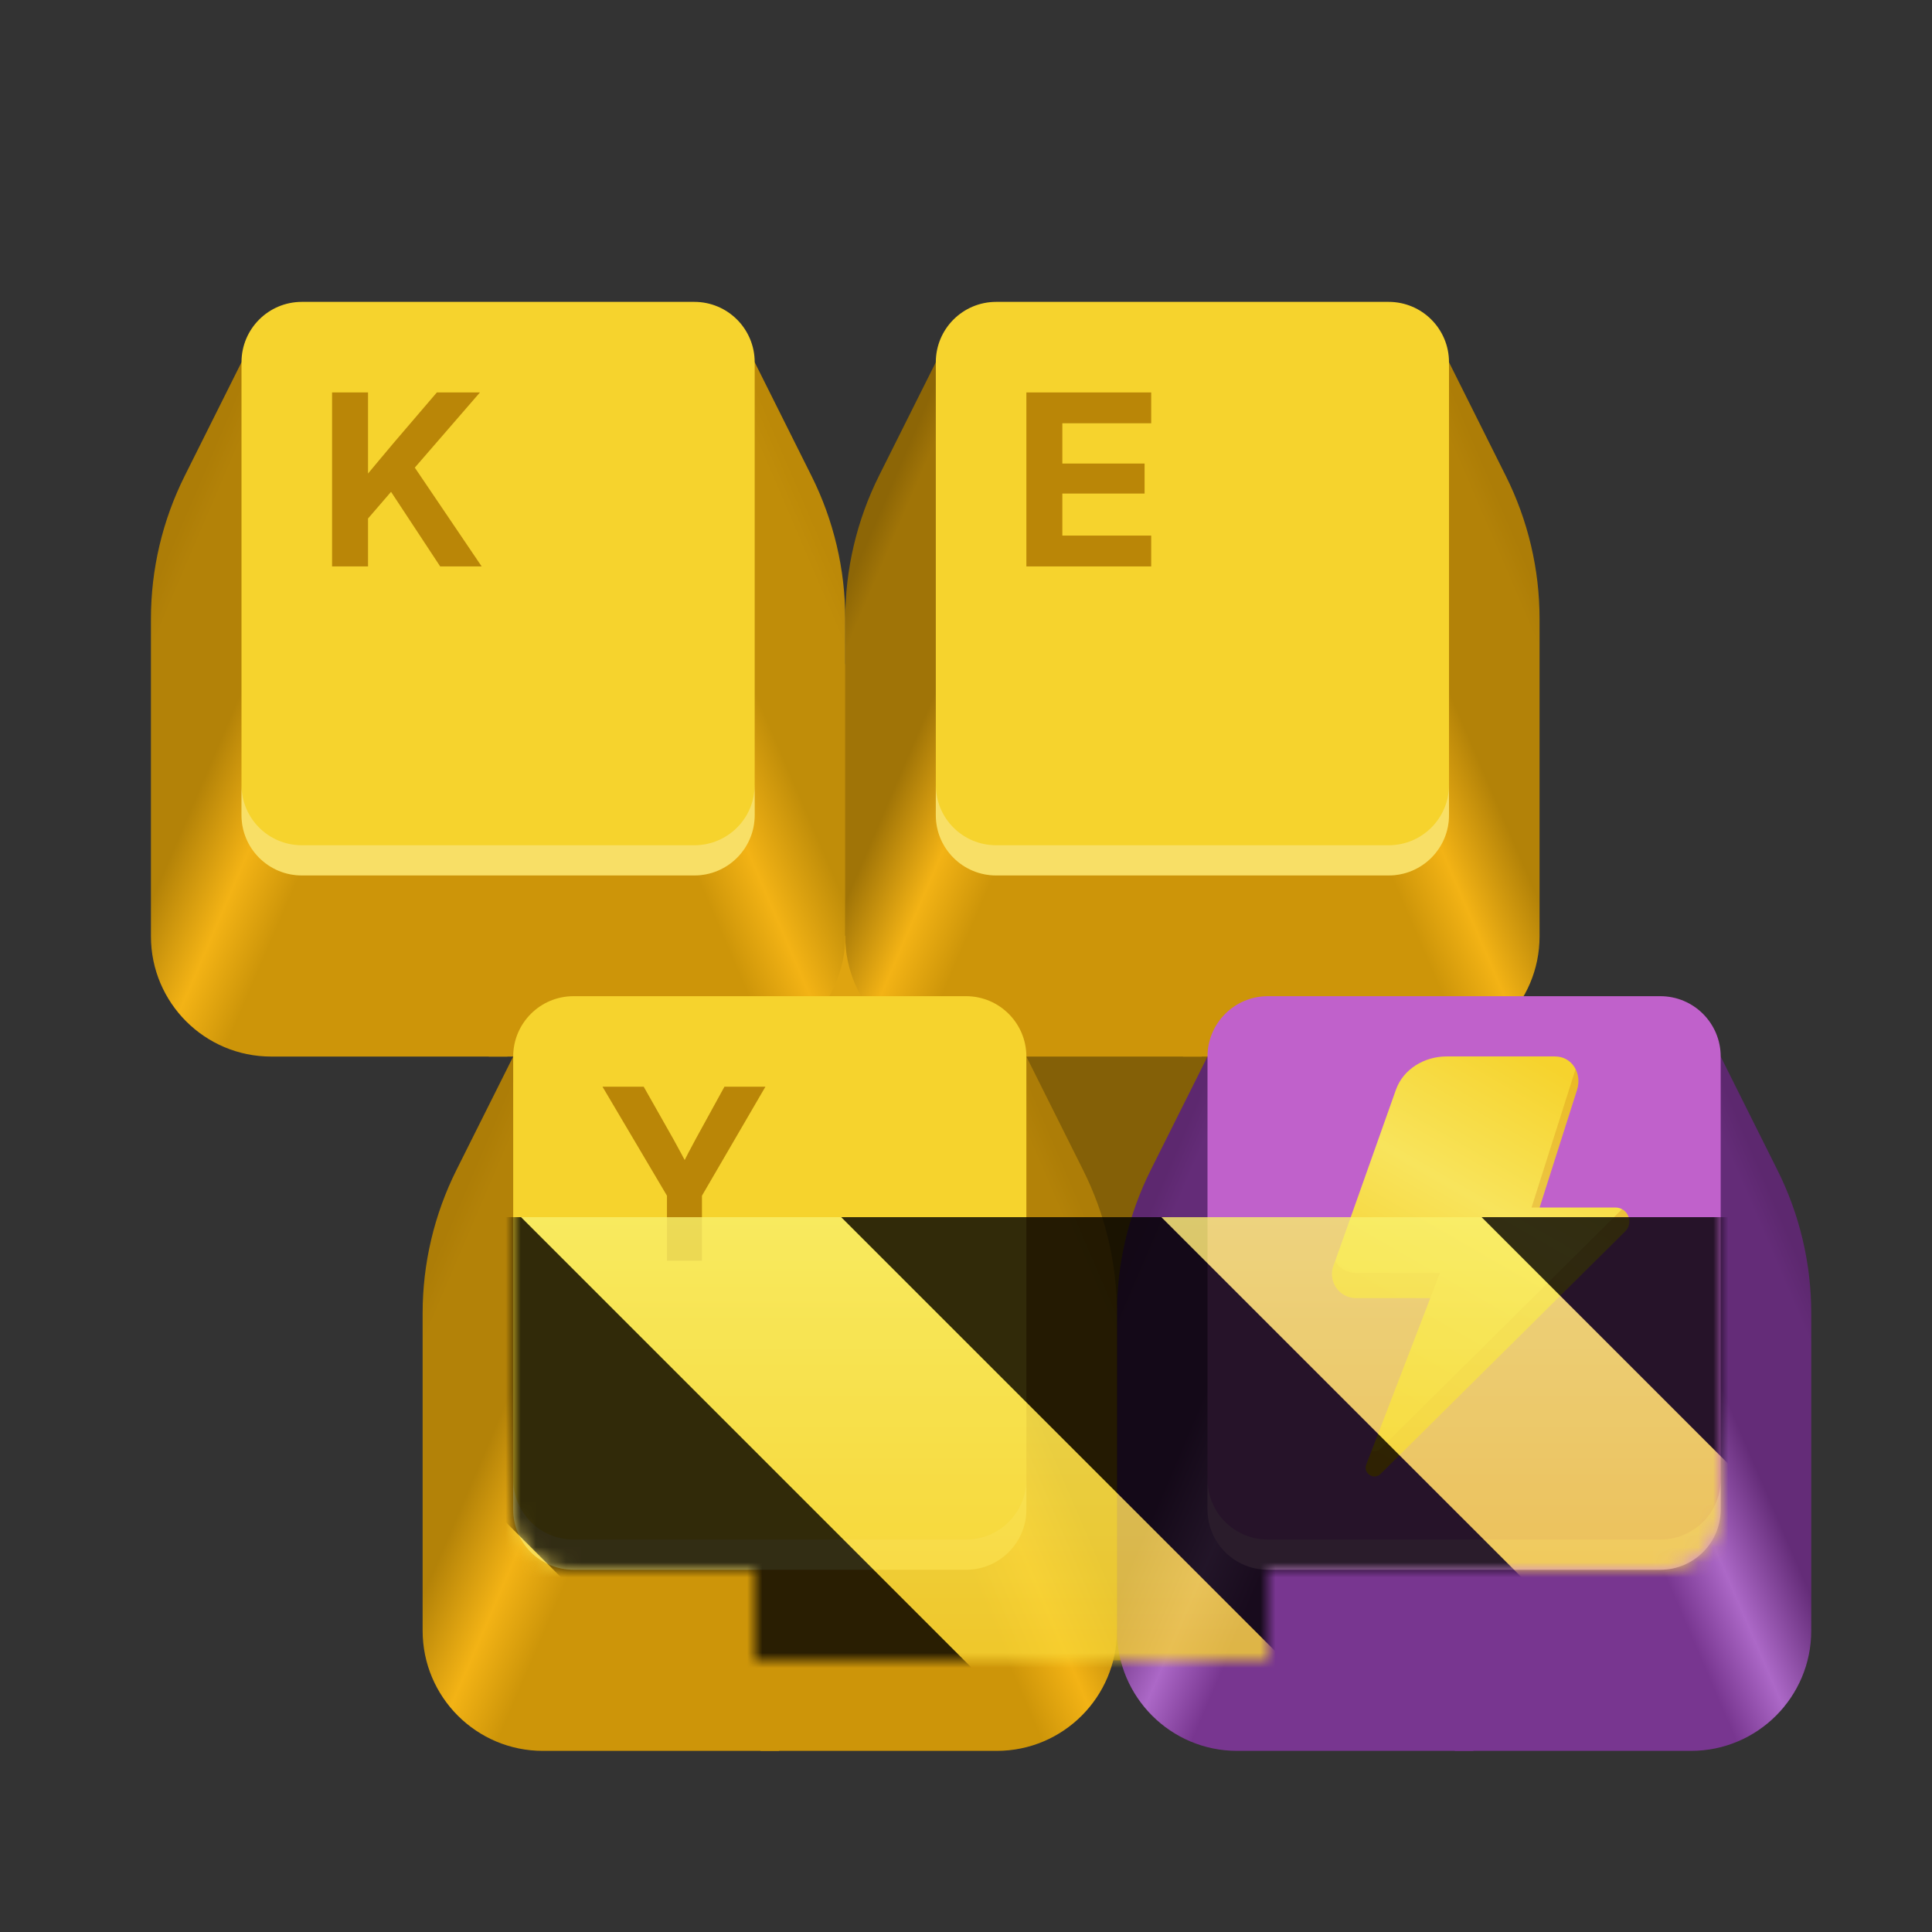 <?xml version="1.0" encoding="UTF-8"?>
<svg height="128px" viewBox="0 0 128 128" width="128px" xmlns="http://www.w3.org/2000/svg" xmlns:xlink="http://www.w3.org/1999/xlink">
    <rect x="0" y="0" width="128" height="128" fill="#333333" stroke="none"/>
    <filter id="a" height="100%" width="100%" x="0%" y="0%">
        <feColorMatrix color-interpolation-filters="sRGB" values="0 0 0 0 1 0 0 0 0 1 0 0 0 0 1 0 0 0 1 0"/>
    </filter>
    <linearGradient id="b" gradientTransform="matrix(-1 0 0 1 -314.458 -221.078)" gradientUnits="userSpaceOnUse" x1="-394.484" x2="-363.052" y1="291.078" y2="277.582">
        <stop offset="0" stop-color="#cd9509"/>
        <stop offset="0.519" stop-color="#cd9509"/>
        <stop offset="0.629" stop-color="#f3b315"/>
        <stop offset="0.764" stop-color="#a07407"/>
        <stop offset="0.955" stop-color="#a07407"/>
        <stop offset="1" stop-color="#8d6606"/>
    </linearGradient>
    <linearGradient id="c" gradientUnits="userSpaceOnUse">
        <stop offset="0" stop-color="#cd9509"/>
        <stop offset="0.519" stop-color="#cd9509"/>
        <stop offset="0.629" stop-color="#f3b315"/>
        <stop offset="0.764" stop-color="#b38208"/>
        <stop offset="0.955" stop-color="#b38208"/>
        <stop offset="1" stop-color="#ad7d07"/>
    </linearGradient>
    <linearGradient id="d" x1="77.974" x2="109.406" xlink:href="#c" y1="70" y2="56.504"/>
    <linearGradient id="e" gradientUnits="userSpaceOnUse">
        <stop offset="0" stop-color="#783690"/>
        <stop offset="0.519" stop-color="#783690"/>
        <stop offset="0.629" stop-color="#ac68c7"/>
        <stop offset="0.764" stop-color="#642c78"/>
        <stop offset="0.955" stop-color="#642c78"/>
        <stop offset="1" stop-color="#5d286f"/>
    </linearGradient>
    <linearGradient id="f" x1="95.974" x2="127.406" xlink:href="#e" y1="116" y2="102.504"/>
    <linearGradient id="g" gradientTransform="matrix(-1 0 0 1 -296.458 -175.078)" x1="-394.484" x2="-363.052" xlink:href="#e" y1="291.078" y2="277.582"/>
    <linearGradient id="h" gradientUnits="userSpaceOnUse" x1="105.123" x2="91.068" y1="71.993" y2="96.337">
        <stop offset="0" stop-color="#f6d32d"/>
        <stop offset="0.36" stop-color="#f8e45c"/>
        <stop offset="1" stop-color="#f5c211"/>
    </linearGradient>
    <linearGradient id="i" gradientTransform="matrix(-1 0 0 1 -360.458 -221.078)" x1="-394.484" x2="-363.052" xlink:href="#c" y1="291.078" y2="277.582"/>
    <linearGradient id="j" gradientUnits="userSpaceOnUse" x1="31.974" x2="63.406" y1="70" y2="56.504">
        <stop offset="0" stop-color="#cd9509"/>
        <stop offset="0.519" stop-color="#cd9509"/>
        <stop offset="0.629" stop-color="#f3b315"/>
        <stop offset="0.764" stop-color="#c08d09"/>
        <stop offset="0.955" stop-color="#c08d09"/>
        <stop offset="1" stop-color="#bc8908"/>
    </linearGradient>
    <linearGradient id="k" gradientTransform="matrix(-1 0 0 1 -342.458 -175.078)" x1="-394.484" x2="-363.052" xlink:href="#c" y1="291.078" y2="277.582"/>
    <linearGradient id="l" x1="49.974" x2="81.406" xlink:href="#c" y1="116" y2="102.504"/>
    <clipPath id="m">
        <rect height="128" width="128"/>
    </clipPath>
    <clipPath id="n">
        <rect height="128" width="128"/>
    </clipPath>
    <mask id="o">
        <g filter="url(#a)">
            <g clip-path="url(#n)" filter="url(#a)">
                <g clip-path="url(#m)">
                    <path d="m 50 44 h 34 v 66 h -34 z m 0 0" fill="#846007"/>
                    <path d="m 54 62 h 4 v 6 h -4 z m 0 0" fill="#dfa410"/>
                    <path d="m 79.617 24 v 46 h -15.652 c -4.398 0 -7.965 -3.566 -7.965 -7.965 v -21.035 c 0 -3.289 0.766 -6.531 2.234 -9.473 l 3.766 -7.527 z m 0 0" fill="url(#b)"/>
                    <path d="m 78.383 24 v 46 h 15.652 c 4.398 0 7.965 -3.566 7.965 -7.965 v -21.035 c 0 -3.289 -0.766 -6.531 -2.238 -9.473 l -3.762 -7.527 z m 0 0" fill="url(#d)"/>
                    <path d="m 66 20 h 26 c 2.211 0 4 1.789 4 4 v 30 c 0 2.211 -1.789 4 -4 4 h -26 c -2.211 0 -4 -1.789 -4 -4 v -30 c 0 -2.211 1.789 -4 4 -4 z m 0 0" fill="#f6d32d"/>
                    <path d="m 62 52 v 2 c 0 2.215 1.785 4 4 4 h 26 c 2.215 0 4 -1.785 4 -4 v -2 c 0 2.215 -1.785 4 -4 4 h -26 c -2.215 0 -4 -1.785 -4 -4 z m 0 0" fill="#ffffff" fill-opacity="0.271"/>
                    <path d="m 96.383 70 v 46 h 15.652 c 4.398 0 7.965 -3.566 7.965 -7.965 v -21.035 c 0 -3.289 -0.766 -6.531 -2.238 -9.473 l -3.762 -7.527 z m 0 0" fill="url(#f)"/>
                    <path d="m 97.617 70 v 46 h -15.652 c -4.398 0 -7.965 -3.566 -7.965 -7.965 v -21.035 c 0 -3.289 0.766 -6.531 2.234 -9.473 l 3.766 -7.527 z m 0 0" fill="url(#g)"/>
                    <path d="m 84 66 h 26 c 2.211 0 4 1.789 4 4 v 30 c 0 2.211 -1.789 4 -4 4 h -26 c -2.211 0 -4 -1.789 -4 -4 v -30 c 0 -2.211 1.789 -4 4 -4 z m 0 0" fill="#c061cb"/>
                    <path d="m 80 98 v 2 c 0 2.215 1.785 4 4 4 h 26 c 2.215 0 4 -1.785 4 -4 v -2 c 0 2.215 -1.785 4 -4 4 h -26 c -2.215 0 -4 -1.785 -4 -4 z m 0 0" fill="#ffffff" fill-opacity="0.271"/>
                    <path d="m 92.48 72.207 l -4.105 11.578 c -0.449 1.051 0.32 2.215 1.461 2.215 h 4.926 l -4.23 11 c -0.254 0.57 0.453 1.082 0.918 0.664 l 16.188 -16.051 c 0.629 -0.57 0.23 -1.613 -0.617 -1.613 h -5.02 l 2.48 -7.793 c 0.344 -1.09 -0.32 -2.215 -1.461 -2.215 h -7.184 c -1.461 0 -2.871 0.836 -3.355 2.215 z m 0 0" fill="url(#h)"/>
                    <path d="m 104.387 70.832 l -2.918 9.168 h 0.531 l 2.48 -7.793 c 0.152 -0.488 0.105 -0.977 -0.094 -1.375 z m 3.078 9.281 l -16.016 15.887 c -0.18 0.16 -0.395 0.18 -0.578 0.113 l -0.34 0.887 c -0.254 0.57 0.453 1.086 0.918 0.668 l 16.188 -16.055 c 0.504 -0.457 0.348 -1.215 -0.172 -1.5 z m -19.004 3.43 l -0.082 0.242 c -0.449 1.047 0.316 2.215 1.457 2.215 h 4.926 l 0.641 -1.668 h -5.566 c -0.605 0 -1.105 -0.324 -1.371 -0.789 z m 0 0" fill="#bd5000" fill-opacity="0.188"/>
                    <path d="m 33.617 24 v 46 h -15.652 c -4.398 0 -7.965 -3.566 -7.965 -7.965 v -21.035 c 0 -3.289 0.766 -6.531 2.238 -9.473 l 3.762 -7.527 z m 0 0" fill="url(#i)"/>
                    <path d="m 32.383 24 v 46 h 15.652 c 4.398 0 7.965 -3.566 7.965 -7.965 v -21.035 c 0 -3.289 -0.766 -6.531 -2.238 -9.473 l -3.762 -7.527 z m 0 0" fill="url(#j)"/>
                    <path d="m 20 20 h 26 c 2.211 0 4 1.789 4 4 v 30 c 0 2.211 -1.789 4 -4 4 h -26 c -2.211 0 -4 -1.789 -4 -4 v -30 c 0 -2.211 1.789 -4 4 -4 z m 0 0" fill="#f6d32d"/>
                    <path d="m 16 52 v 2 c 0 2.215 1.785 4 4 4 h 26 c 2.215 0 4 -1.785 4 -4 v -2 c 0 2.215 -1.785 4 -4 4 h -26 c -2.215 0 -4 -1.785 -4 -4 z m 0 0" fill="#ffffff" fill-opacity="0.271"/>
                    <path d="m 23.719 35.121 v -2.945 c 0.262 -0.32 0.523 -0.637 0.789 -0.953 c 0.262 -0.316 0.523 -0.629 0.789 -0.945 c 0.266 -0.312 0.531 -0.629 0.797 -0.949 l 2.848 -3.328 h 2.855 l -4.867 5.617 h -0.188 z m -1.719 2.406 v -11.527 h 2.383 v 11.527 z m 7.164 0 l -3.441 -5.223 l 1.43 -1.809 l 4.758 7.031 z m 0 0" fill="#ba8607"/>
                    <path d="m 51.617 70 v 46 h -15.652 c -4.398 0 -7.965 -3.566 -7.965 -7.965 v -21.035 c 0 -3.289 0.766 -6.531 2.234 -9.473 l 3.766 -7.527 z m 0 0" fill="url(#k)"/>
                    <path d="m 50.383 70 v 46 h 15.652 c 4.398 0 7.965 -3.566 7.965 -7.965 v -21.035 c 0 -3.289 -0.766 -6.531 -2.238 -9.473 l -3.762 -7.527 z m 0 0" fill="url(#l)"/>
                    <path d="m 38 66 h 26 c 2.211 0 4 1.789 4 4 v 30 c 0 2.211 -1.789 4 -4 4 h -26 c -2.211 0 -4 -1.789 -4 -4 v -30 c 0 -2.211 1.789 -4 4 -4 z m 0 0" fill="#f6d32d"/>
                    <path d="m 34 98 v 2 c 0 2.215 1.785 4 4 4 h 26 c 2.215 0 4 -1.785 4 -4 v -2 c 0 2.215 -1.785 4 -4 4 h -26 c -2.215 0 -4 -1.785 -4 -4 z m 0 0" fill="#ffffff" fill-opacity="0.271"/>
                    <path d="m 68 37.527 v -11.527 h 8.27 v 2.043 h -5.887 v 2.668 h 5.449 v 1.988 h -5.449 v 2.785 h 5.887 v 2.043 z m 0 0" fill="#ba8607"/>
                    <path d="m 44.188 83.527 v -4.309 l -4.27 -7.219 h 2.73 l 1.957 3.457 c 0.18 0.32 0.352 0.637 0.52 0.953 s 0.336 0.629 0.5 0.945 h -0.516 c 0.16 -0.316 0.32 -0.629 0.48 -0.945 c 0.164 -0.316 0.332 -0.633 0.508 -0.953 l 1.898 -3.457 h 2.715 l -4.203 7.219 v 4.309 z m 0 0" fill="#ba8607"/>
                </g>
            </g>
        </g>
    </mask>
    <mask id="p">
        <g filter="url(#a)">
            <rect fill-opacity="0.8" height="184.32" width="184.32" x="-28.16" y="-28.16"/>
        </g>
    </mask>
    <linearGradient id="q" gradientTransform="matrix(0 0.37 -0.985 0 295.385 -30.36)" gradientUnits="userSpaceOnUse" x1="300" x2="428" y1="235" y2="235">
        <stop offset="0" stop-color="#f9f06b"/>
        <stop offset="1" stop-color="#f5c211"/>
    </linearGradient>
    <clipPath id="r">
        <rect height="128" width="128"/>
    </clipPath>
    <clipPath id="s">
        <rect height="128" width="128"/>
    </clipPath>
    <path d="m 50 44 h 34 v 66 h -34 z m 0 0" fill="#846007"/>
    <path d="m 54 62 h 4 v 6 h -4 z m 0 0" fill="#dfa410"/>
    <path d="m 79.617 24 v 46 h -15.652 c -4.398 0 -7.965 -3.566 -7.965 -7.965 v -21.035 c 0 -3.289 0.766 -6.531 2.234 -9.473 l 3.766 -7.527 z m 0 0" fill="url(#b)"/>
    <path d="m 78.383 24 v 46 h 15.652 c 4.398 0 7.965 -3.566 7.965 -7.965 v -21.035 c 0 -3.289 -0.766 -6.531 -2.238 -9.473 l -3.762 -7.527 z m 0 0" fill="url(#d)"/>
    <path d="m 66 20 h 26 c 2.211 0 4 1.789 4 4 v 30 c 0 2.211 -1.789 4 -4 4 h -26 c -2.211 0 -4 -1.789 -4 -4 v -30 c 0 -2.211 1.789 -4 4 -4 z m 0 0" fill="#f6d32d"/>
    <path d="m 62 52 v 2 c 0 2.215 1.785 4 4 4 h 26 c 2.215 0 4 -1.785 4 -4 v -2 c 0 2.215 -1.785 4 -4 4 h -26 c -2.215 0 -4 -1.785 -4 -4 z m 0 0" fill="#ffffff" fill-opacity="0.271"/>
    <path d="m 96.383 70 v 46 h 15.652 c 4.398 0 7.965 -3.566 7.965 -7.965 v -21.035 c 0 -3.289 -0.766 -6.531 -2.238 -9.473 l -3.762 -7.527 z m 0 0" fill="url(#f)"/>
    <path d="m 97.617 70 v 46 h -15.652 c -4.398 0 -7.965 -3.566 -7.965 -7.965 v -21.035 c 0 -3.289 0.766 -6.531 2.234 -9.473 l 3.766 -7.527 z m 0 0" fill="url(#g)"/>
    <path d="m 84 66 h 26 c 2.211 0 4 1.789 4 4 v 30 c 0 2.211 -1.789 4 -4 4 h -26 c -2.211 0 -4 -1.789 -4 -4 v -30 c 0 -2.211 1.789 -4 4 -4 z m 0 0" fill="#c061cb"/>
    <path d="m 80 98 v 2 c 0 2.215 1.785 4 4 4 h 26 c 2.215 0 4 -1.785 4 -4 v -2 c 0 2.215 -1.785 4 -4 4 h -26 c -2.215 0 -4 -1.785 -4 -4 z m 0 0" fill="#ffffff" fill-opacity="0.271"/>
    <path d="m 92.48 72.207 l -4.105 11.578 c -0.449 1.051 0.32 2.215 1.461 2.215 h 4.926 l -4.23 11 c -0.254 0.57 0.453 1.082 0.918 0.664 l 16.188 -16.051 c 0.629 -0.57 0.23 -1.613 -0.617 -1.613 h -5.02 l 2.48 -7.793 c 0.344 -1.09 -0.32 -2.215 -1.461 -2.215 h -7.184 c -1.461 0 -2.871 0.836 -3.355 2.215 z m 0 0" fill="url(#h)"/>
    <path d="m 104.387 70.832 l -2.918 9.168 h 0.531 l 2.48 -7.793 c 0.152 -0.488 0.105 -0.977 -0.094 -1.375 z m 3.078 9.281 l -16.016 15.887 c -0.18 0.16 -0.395 0.18 -0.578 0.113 l -0.34 0.887 c -0.254 0.57 0.453 1.086 0.918 0.668 l 16.188 -16.055 c 0.504 -0.457 0.348 -1.215 -0.172 -1.5 z m -19.004 3.43 l -0.082 0.242 c -0.449 1.047 0.316 2.215 1.457 2.215 h 4.926 l 0.641 -1.668 h -5.566 c -0.605 0 -1.105 -0.324 -1.371 -0.789 z m 0 0" fill="#bd5000" fill-opacity="0.188"/>
    <path d="m 33.617 24 v 46 h -15.652 c -4.398 0 -7.965 -3.566 -7.965 -7.965 v -21.035 c 0 -3.289 0.766 -6.531 2.238 -9.473 l 3.762 -7.527 z m 0 0" fill="url(#i)"/>
    <path d="m 32.383 24 v 46 h 15.652 c 4.398 0 7.965 -3.566 7.965 -7.965 v -21.035 c 0 -3.289 -0.766 -6.531 -2.238 -9.473 l -3.762 -7.527 z m 0 0" fill="url(#j)"/>
    <path d="m 20 20 h 26 c 2.211 0 4 1.789 4 4 v 30 c 0 2.211 -1.789 4 -4 4 h -26 c -2.211 0 -4 -1.789 -4 -4 v -30 c 0 -2.211 1.789 -4 4 -4 z m 0 0" fill="#f6d32d"/>
    <path d="m 16 52 v 2 c 0 2.215 1.785 4 4 4 h 26 c 2.215 0 4 -1.785 4 -4 v -2 c 0 2.215 -1.785 4 -4 4 h -26 c -2.215 0 -4 -1.785 -4 -4 z m 0 0" fill="#ffffff" fill-opacity="0.271"/>
    <path d="m 23.719 35.121 v -2.945 c 0.262 -0.32 0.523 -0.637 0.789 -0.953 c 0.262 -0.316 0.523 -0.629 0.789 -0.945 c 0.266 -0.312 0.531 -0.629 0.797 -0.949 l 2.848 -3.328 h 2.855 l -4.867 5.617 h -0.188 z m -1.719 2.406 v -11.527 h 2.383 v 11.527 z m 7.164 0 l -3.441 -5.223 l 1.43 -1.809 l 4.758 7.031 z m 0 0" fill="#ba8607"/>
    <path d="m 51.617 70 v 46 h -15.652 c -4.398 0 -7.965 -3.566 -7.965 -7.965 v -21.035 c 0 -3.289 0.766 -6.531 2.234 -9.473 l 3.766 -7.527 z m 0 0" fill="url(#k)"/>
    <path d="m 50.383 70 v 46 h 15.652 c 4.398 0 7.965 -3.566 7.965 -7.965 v -21.035 c 0 -3.289 -0.766 -6.531 -2.238 -9.473 l -3.762 -7.527 z m 0 0" fill="url(#l)"/>
    <path d="m 38 66 h 26 c 2.211 0 4 1.789 4 4 v 30 c 0 2.211 -1.789 4 -4 4 h -26 c -2.211 0 -4 -1.789 -4 -4 v -30 c 0 -2.211 1.789 -4 4 -4 z m 0 0" fill="#f6d32d"/>
    <path d="m 34 98 v 2 c 0 2.215 1.785 4 4 4 h 26 c 2.215 0 4 -1.785 4 -4 v -2 c 0 2.215 -1.785 4 -4 4 h -26 c -2.215 0 -4 -1.785 -4 -4 z m 0 0" fill="#ffffff" fill-opacity="0.271"/>
    <path d="m 68 37.527 v -11.527 h 8.27 v 2.043 h -5.887 v 2.668 h 5.449 v 1.988 h -5.449 v 2.785 h 5.887 v 2.043 z m 0 0" fill="#ba8607"/>
    <path d="m 44.188 83.527 v -4.309 l -4.27 -7.219 h 2.73 l 1.957 3.457 c 0.18 0.32 0.352 0.637 0.52 0.953 s 0.336 0.629 0.5 0.945 h -0.516 c 0.16 -0.316 0.32 -0.629 0.48 -0.945 c 0.164 -0.316 0.332 -0.633 0.508 -0.953 l 1.898 -3.457 h 2.715 l -4.203 7.219 v 4.309 z m 0 0" fill="#ba8607"/>
    <g mask="url(#o)">
        <g clip-path="url(#s)">
            <g mask="url(#p)">
                <g clip-path="url(#r)">
                    <path d="m 128 80.641 v 47.359 h -128 v -47.359 z m 0 0" fill="url(#q)"/>
                    <path d="m 13.309 80.641 l 47.355 47.359 h 21.215 l -47.359 -47.359 z m 42.422 0 l 47.363 47.359 h 21.215 l -47.363 -47.359 z m 42.43 0 l 29.84 29.84 v -21.211 l -8.629 -8.629 z m -98.16 7.906 v 21.215 l 18.238 18.238 h 21.215 z m 0 0"/>
                </g>
            </g>
        </g>
    </g>
</svg>

